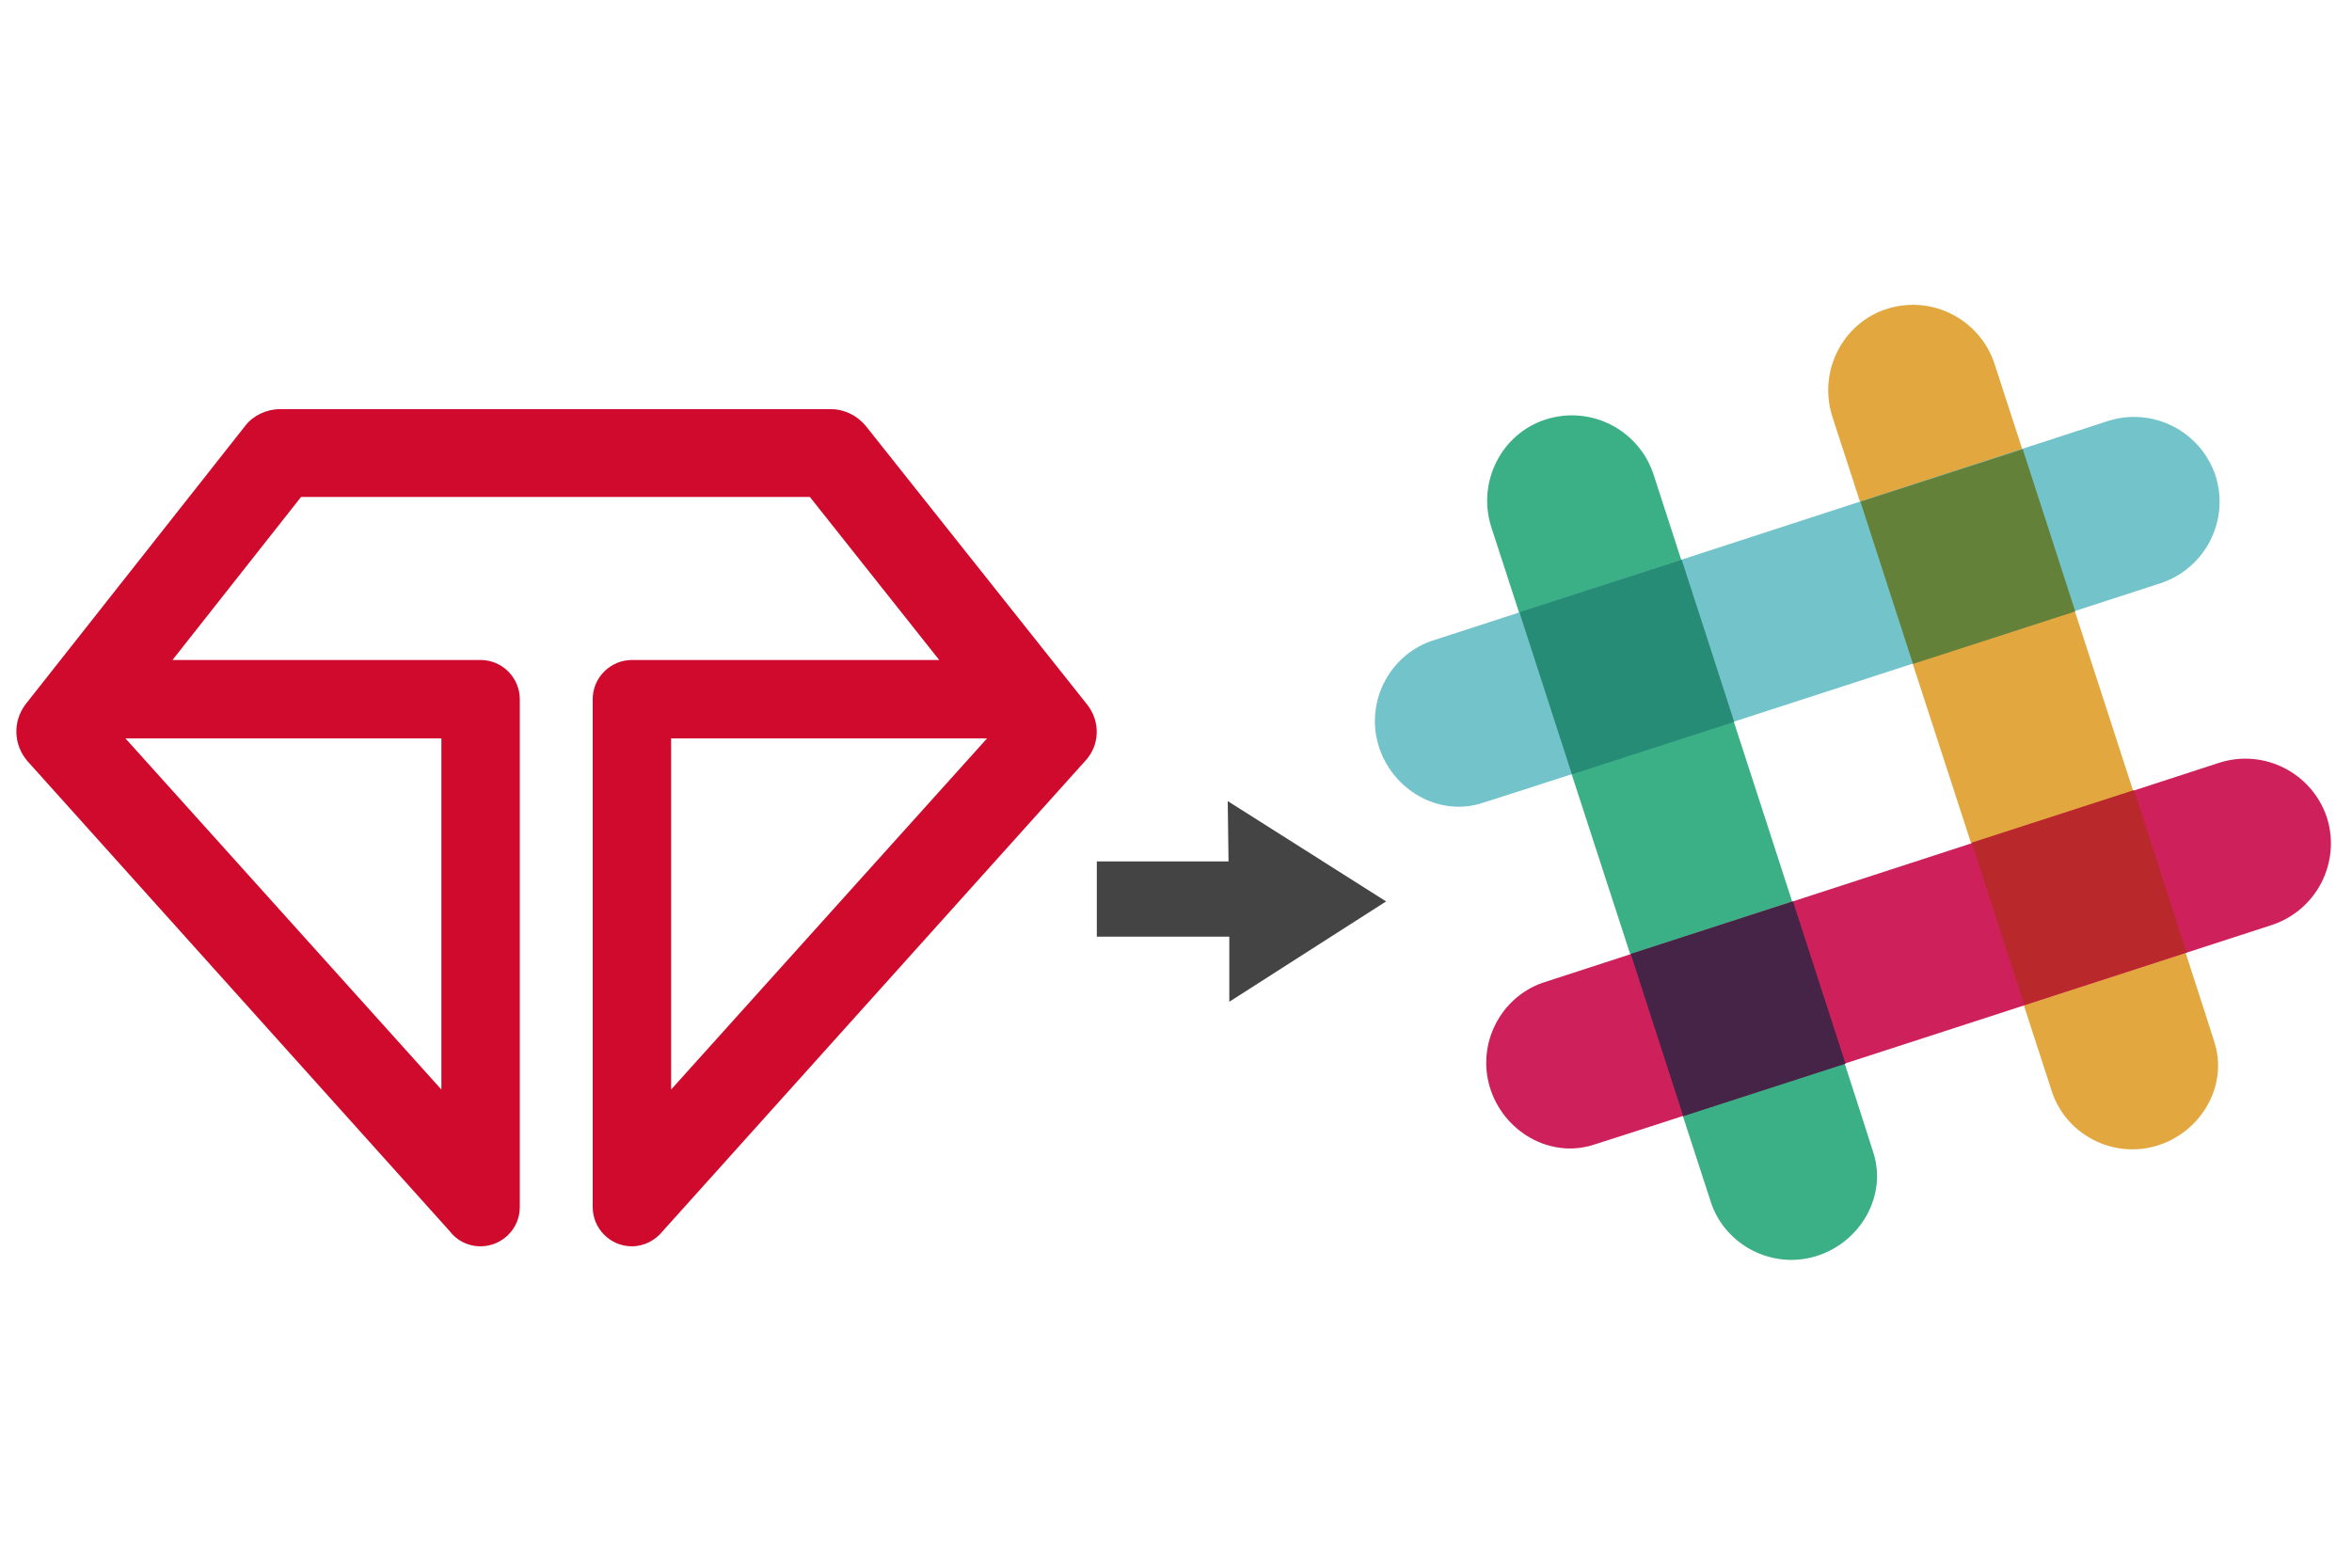 <?xml version="1.0" encoding="utf-8"?>
<!-- Generator: Adobe Illustrator 18.1.1, SVG Export Plug-In . SVG Version: 6.00 Build 0)  -->
<svg version="1.1" id="Layer_1" xmlns="http://www.w3.org/2000/svg" xmlns:xlink="http://www.w3.org/1999/xlink" x="0px" y="0px"
	 viewBox="0 0 300 200" enable-background="new 0 0 300 200" xml:space="preserve">
<path fill="#CF0A2C" d="M138.6,89.8l-28.2-35.5c-1.1-1.3-2.7-2.1-4.4-2.1H35.7c-1.7,0-3.4,0.8-4.4,2.1l-28,35.5
	c-1.7,2.2-1.6,5.2,0.2,7.3L57.3,157l0,0c0.9,1.2,2.3,2,4,2c2.7,0,5-2.2,5-5V89.2c0-2.7-2.2-5-5-5H22l16.4-20.8h64.9l16.5,20.8H80.6
	c-2.7,0-5,2.2-5,5V154c0,2.7,2.2,5,5,5c1.6,0,3-0.8,3.9-1.9l0,0l53.9-60C140.3,95.1,140.4,92,138.6,89.8z M56.3,139L16,94.2h40.3
	V139z M125.9,94.2L85.6,139V94.2H125.9z"/>
<g>
	<g>
		<path fill="#E2A83F" d="M254.4,46.4c-1.9-5.7-8-8.8-13.7-7s-8.8,8-7,13.7l28.1,86.4c1.9,5.3,7.7,8.3,13.2,6.7
			c5.8-1.7,9.3-7.8,7.4-13.4C282.4,132.6,254.4,46.4,254.4,46.4z"/>
		<path fill="#3BAF85" d="M210.9,60.5c-1.9-5.7-8-8.8-13.7-7s-8.8,8-7,13.7l28.1,86.4c1.9,5.3,7.7,8.3,13.2,6.7
			c5.8-1.7,9.3-7.8,7.4-13.4C238.9,146.7,210.9,60.5,210.9,60.5z"/>
		<path fill="#CE215C" d="M289.8,118c5.7-1.9,8.8-8,7-13.7c-1.9-5.7-8-8.8-13.7-7l-86.4,28.1c-5.3,1.9-8.3,7.7-6.7,13.2
			c1.7,5.8,7.8,9.3,13.4,7.4C203.6,146,289.8,118,289.8,118z"/>
		<path fill="#462447" d="M214.7,142.4c5.6-1.8,12.9-4.2,20.7-6.7c-1.8-5.6-4.2-12.9-6.7-20.7l-20.7,6.7L214.7,142.4z"/>
		<path fill="#B9282A" d="M258.2,128.2c7.8-2.5,15.1-4.9,20.7-6.7c-1.8-5.6-4.2-12.9-6.7-20.7l-20.7,6.7L258.2,128.2z"/>
		<path fill="#73C3CB" d="M275.6,74.4c5.7-1.9,8.8-8,7-13.7c-1.9-5.7-8-8.8-13.7-7l-86.4,28.1c-5.3,1.9-8.3,7.7-6.7,13.2
			c1.7,5.8,7.8,9.3,13.4,7.4C189.4,102.4,275.6,74.4,275.6,74.4z"/>
		<path fill="#268C75" d="M200.5,98.8c5.6-1.8,12.9-4.2,20.7-6.7c-2.5-7.8-4.9-15.1-6.7-20.7l-20.7,6.7L200.5,98.8z"/>
		<path fill="#638139" d="M244,84.7c7.8-2.5,15.1-4.9,20.7-6.7c-2.5-7.8-4.9-15.1-6.7-20.7L237.3,64L244,84.7z"/>
	</g>
</g>
<polygon fill="#444444" points="139.9,119.5 139.9,109.9 156.7,109.9 156.6,102.2 176.8,115 156.8,127.8 156.8,119.5 "/>
</svg>
